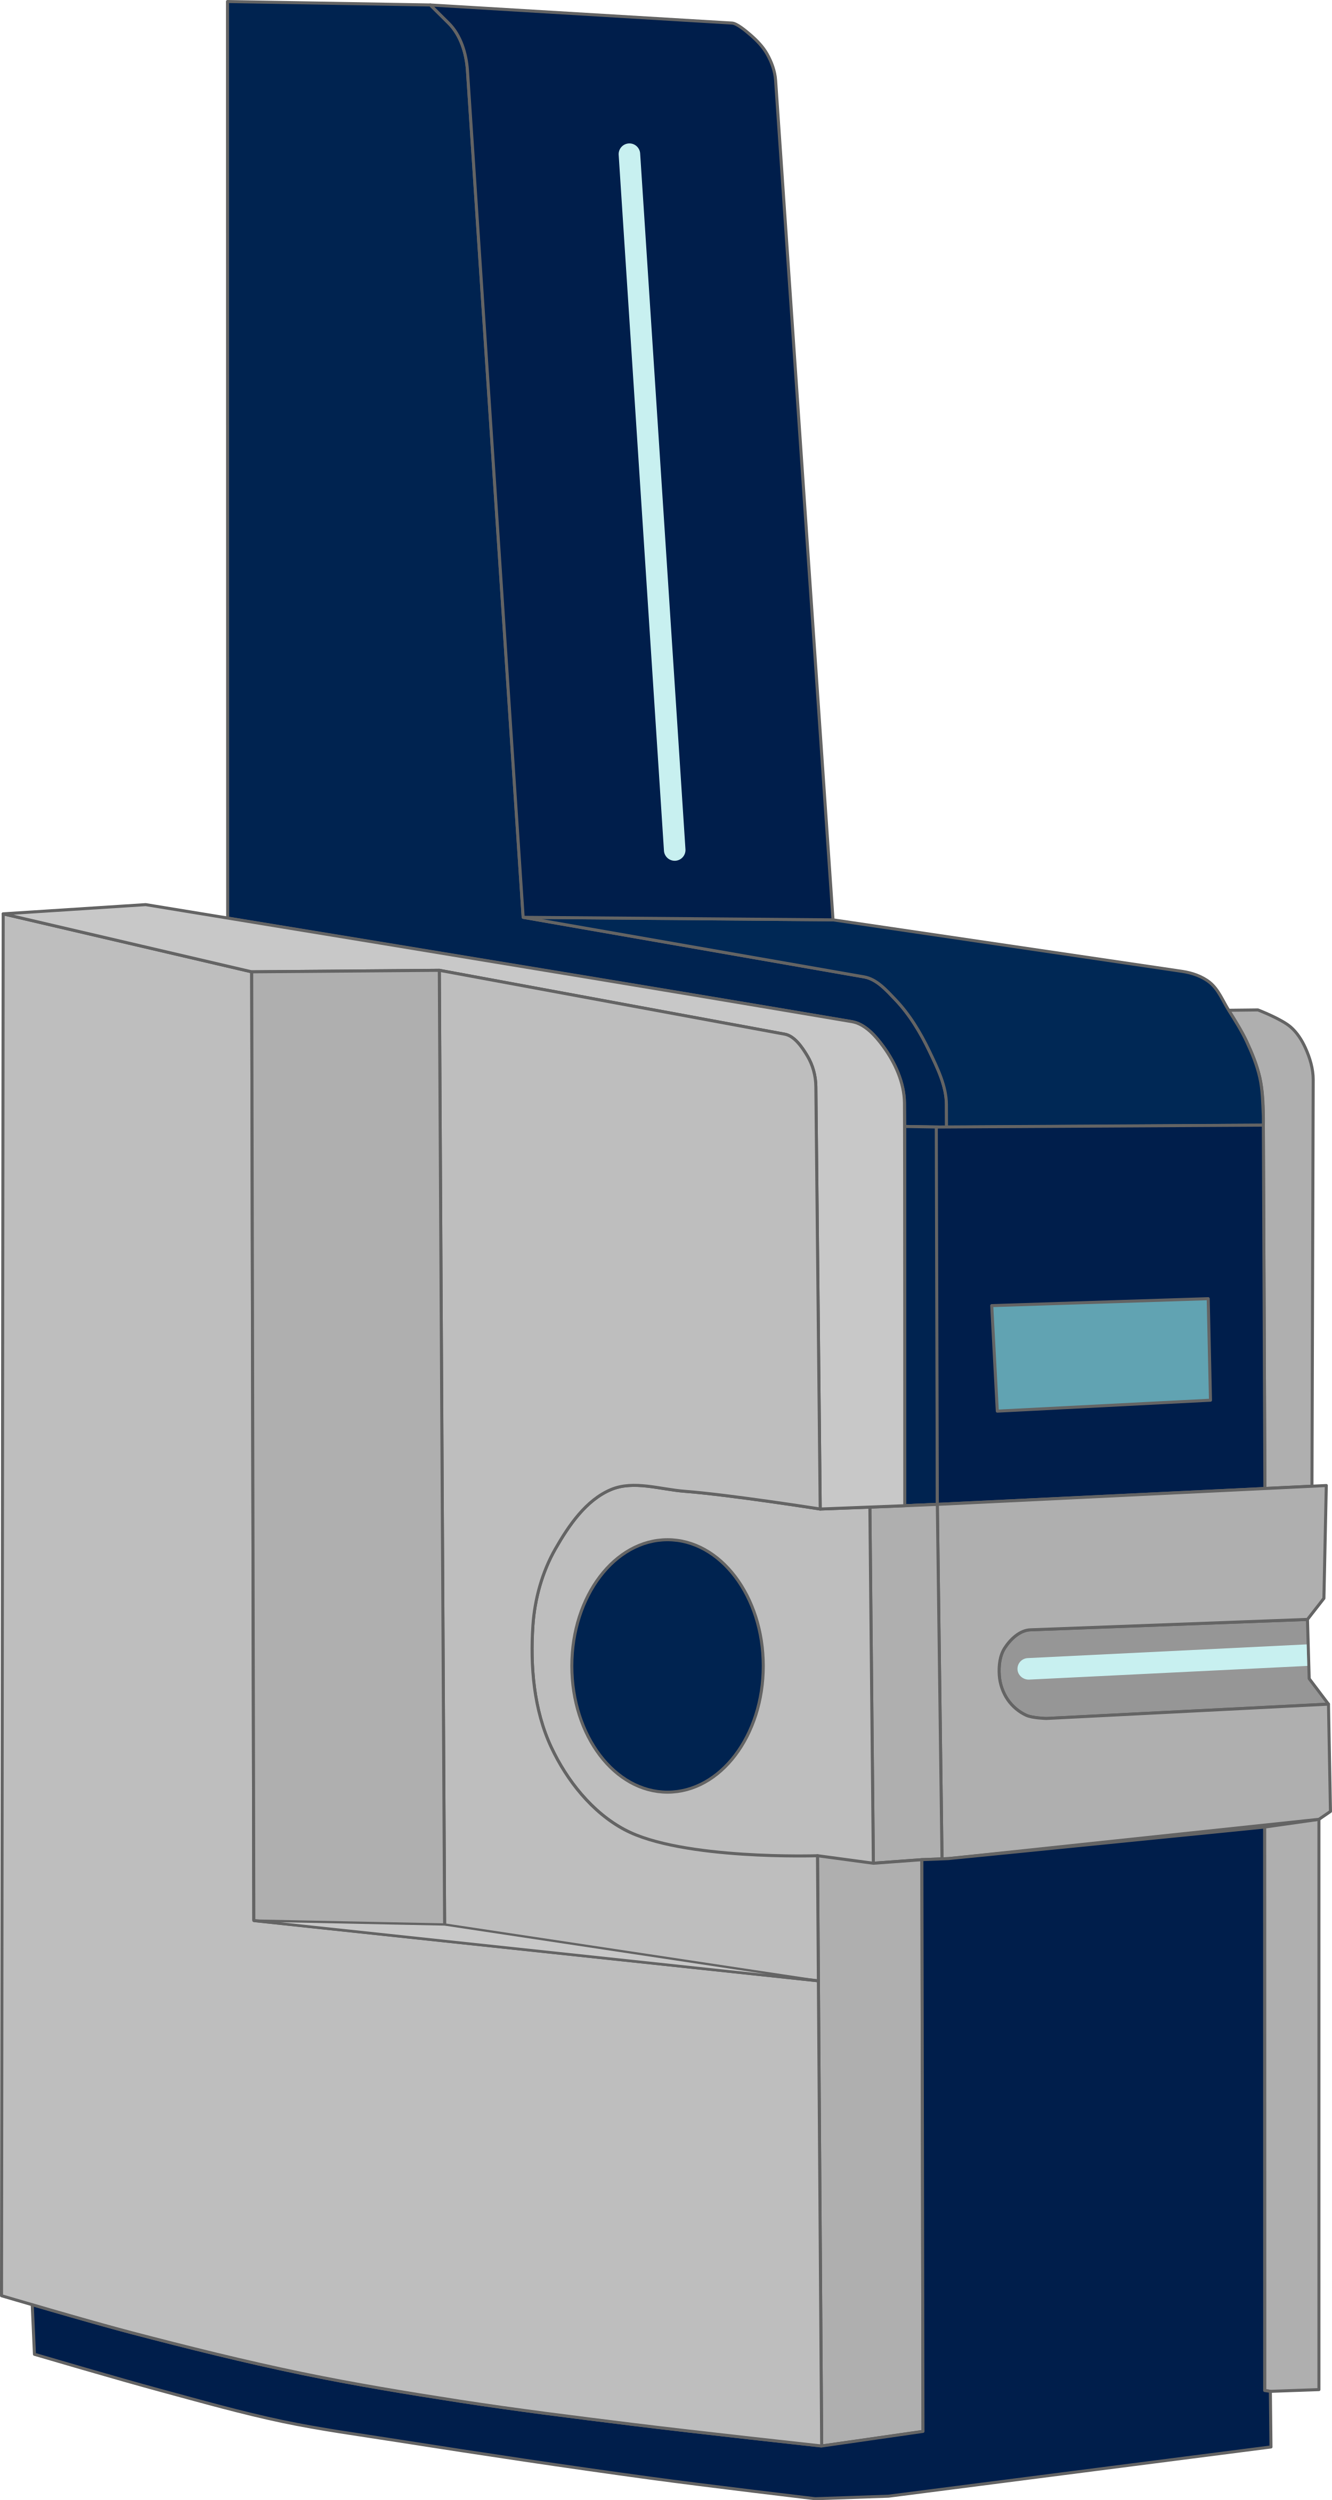 <?xml version="1.0" encoding="UTF-8" standalone="no"?>
<!-- Created with Inkscape (http://www.inkscape.org/) -->

<svg
   width="154.65mm"
   height="290.215mm"
   viewBox="0 0 154.65 290.215"
   version="1.1"
   id="svg5"
   inkscape:version="1.1 (1:1.1+202105261517+ce6663b3b7)"
   sodipodi:docname="timstof.svg"
   xmlns:inkscape="http://www.inkscape.org/namespaces/inkscape"
   xmlns:sodipodi="http://sodipodi.sourceforge.net/DTD/sodipodi-0.dtd"
   xmlns="http://www.w3.org/2000/svg"
   xmlns:svg="http://www.w3.org/2000/svg">
  <sodipodi:namedview
     id="namedview7"
     pagecolor="#ffffff"
     bordercolor="#eeeeee"
     borderopacity="1"
     inkscape:pageshadow="0"
     inkscape:pageopacity="0"
     inkscape:pagecheckerboard="0"
     inkscape:document-units="mm"
     showgrid="true"
     inkscape:snap-grids="false"
     inkscape:snap-bbox="true"
     inkscape:bbox-paths="true"
     inkscape:bbox-nodes="true"
     inkscape:snap-bbox-edge-midpoints="true"
     inkscape:snap-bbox-midpoints="true"
     inkscape:snap-intersection-paths="true"
     inkscape:object-paths="true"
     inkscape:snap-smooth-nodes="true"
     inkscape:snap-midpoints="false"
     showguides="false"
     inkscape:zoom="0.5"
     inkscape:cx="1"
     inkscape:cy="507"
     inkscape:window-width="1920"
     inkscape:window-height="1016"
     inkscape:window-x="1920"
     inkscape:window-y="27"
     inkscape:window-maximized="1"
     inkscape:current-layer="layer2">
    <inkscape:grid
       type="xygrid"
       id="grid824"
       originx="-57.258"
       originy="8.699" />
  </sodipodi:namedview>
  <defs
     id="defs2" />
  <g
     inkscape:groupmode="layer"
     id="layer2"
     inkscape:label="Layer 2"
     style="display:inline;opacity:1"
     transform="translate(-57.258,8.699)">
    <path
       style="opacity:1;fill:#afafaf;fill-opacity:1;stroke:#646464;stroke-width:0.353;stroke-linecap:butt;stroke-linejoin:round;stroke-miterlimit:4;stroke-dasharray:none;stroke-opacity:1"
       d="m 204.752,268.874 5.639,-0.201 v -66.195 l -6.309,0.897 0.01,65.405 z"
       id="path7878"
       sodipodi:nodetypes="cccccc" />
    <path
       style="opacity:1;fill:#afafaf;fill-opacity:1;stroke:#646464;stroke-width:0.353;stroke-linecap:butt;stroke-linejoin:round;stroke-miterlimit:4;stroke-dasharray:none;stroke-opacity:1"
       d="m 204.118,164.077 5.463,-0.265 0.144,-46.811 c 0,0 0,0 0.001,-0.366 0.004,-1.268 -0.381,-2.54 -0.905,-3.695 -0.407,-0.897 -0.958,-1.769 -1.699,-2.419 -1.079,-0.946 -3.815,-1.993 -3.815,-1.993 l -3.394,0.04 c 0,0 1.491,2.351 2.077,3.61 0.63,1.353 1.206,2.751 1.534,4.207 0.319,1.415 0.401,2.882 0.407,4.332 0.005,1.19 0.186,43.361 0.186,43.361"
       id="path9111"
       sodipodi:nodetypes="cccsssccaasc" />
    <path
       style="opacity:1;fill:#002350;fill-opacity:1;stroke:#646464;stroke-width:0.353;stroke-linecap:butt;stroke-linejoin:round;stroke-miterlimit:4;stroke-dasharray:none;stroke-opacity:1"
       d="m 83.671,-8.522 23.551,0.401 c 0,0 0,0 2.136,2.121 1.392,1.382 2.043,3.511 2.172,5.468 0.273,4.156 0.273,4.156 0.273,4.156 l 6.196,94.155 38.027,6.644 1.553,0.271 c 1.469,0.257 2.593,1.544 3.624,2.621 1.664,1.738 2.935,3.855 3.972,6.026 0.931,1.949 1.955,4.014 1.966,6.174 l 0.013,2.626 -4.846,-0.086 -0.038,-2.757 c -0.032,-2.33 -1.092,-4.66 -2.469,-6.54 -0.915,-1.248 -2.121,-2.615 -3.647,-2.872 l -9.654,-1.63 C 136.845,106.625 83.693,97.878 83.693,97.878 Z"
       id="path9292"
       sodipodi:nodetypes="ccsscccsaasccsaszcc" />
    <path
       style="opacity:1;fill:#002855;fill-opacity:1;stroke:#646464;stroke-width:0.353;stroke-linecap:butt;stroke-linejoin:round;stroke-miterlimit:4;stroke-dasharray:none;stroke-opacity:1"
       d="m 167.152,122.14 36.785,-0.233 c 0,0 0.014,-0.794 -0.005,-1.19 -0.071,-1.449 -0.088,-2.917 -0.407,-4.332 -0.328,-1.456 -0.904,-2.854 -1.534,-4.207 -0.586,-1.258 -1.34,-2.433 -2.077,-3.61 -0.691,-1.103 -1.18,-2.414 -2.195,-3.23 -0.9,-0.724 -2.074,-1.118 -3.217,-1.287 -0.744,-0.11 -0.744,-0.11 -0.744,-0.11 l -39.783,-5.869 -35.977,-0.295 38.027,6.644 1.553,0.271 c 1.469,0.257 2.593,1.544 3.624,2.621 1.664,1.738 2.935,3.855 3.972,6.026 0.931,1.949 1.955,4.014 1.966,6.174 z"
       id="path9478"
       sodipodi:nodetypes="ccaaaaasccccsaasc" />
    <path
       style="opacity:1;fill:#001e4b;fill-opacity:1;stroke:#646464;stroke-width:0.353;stroke-linecap:butt;stroke-linejoin:round;stroke-miterlimit:4;stroke-dasharray:none;stroke-opacity:1"
       d="m 117.999,97.778 35.977,0.295 -6.625,-96.827 c 0,0 0,0 -0.043,-0.631 -0.073,-1.063 -0.46,-2.113 -0.984,-3.041 -0.48,-0.851 -1.182,-1.574 -1.92,-2.214 -0.645,-0.558 -1.608,-1.349 -2.155,-1.381 -0.565,-0.034 -0.565,-0.034 -0.565,-0.034 l -34.462,-2.067 2.136,2.121 c 1.392,1.382 2.043,3.511 2.172,5.468 l 0.273,4.156 6.196,94.155"
       id="path9665"
       sodipodi:nodetypes="cccsaasccsscc" />
    <path
       style="opacity:1;fill:#002350;fill-opacity:1;stroke:#646464;stroke-width:0.353;stroke-linecap:butt;stroke-linejoin:round;stroke-miterlimit:4;stroke-dasharray:none;stroke-opacity:1"
       d="m 162.306,166.074 v -44.02 l 3.779,0.065 v 43.801 z"
       id="path9930"
       sodipodi:nodetypes="ccccc" />
    <path
       style="opacity:1;fill:#001e4b;fill-opacity:1;stroke:#646464;stroke-width:0.353;stroke-linecap:butt;stroke-linejoin:round;stroke-miterlimit:4;stroke-dasharray:none;stroke-opacity:1"
       d="m 165.964,122.119 37.973,-0.219 0.181,42.177 -38.032,1.843 -0.121,-43.801"
       id="path15457" />
    <path
       style="opacity:1;fill:#969696;fill-opacity:1;stroke:#646464;stroke-width:0.353;stroke-linecap:butt;stroke-linejoin:round;stroke-miterlimit:4;stroke-dasharray:none;stroke-opacity:1"
       d="m 209.059,179.275 -31.583,1.185 c 0,0 0,0 -0.596,0.022 -1.212,0.045 -2.309,1.084 -2.969,2.102 -0.589,0.908 -0.707,2.105 -0.633,3.185 0.069,0.994 0.416,2.002 0.98,2.823 0.532,0.773 1.3,1.424 2.154,1.813 0.716,0.327 2.333,0.367 2.333,0.367 l 32.753,-1.665 -2.239,-2.959 z"
       id="path16007"
       sodipodi:nodetypes="ccsaaaacccc" />
    <path
       style="opacity:1;fill:#afafaf;fill-opacity:1;stroke:#646464;stroke-width:0.353;stroke-linecap:butt;stroke-linejoin:round;stroke-miterlimit:4;stroke-dasharray:none;stroke-opacity:1"
       d="m 211.246,163.731 -45.161,2.189 0.544,41.149 0.734,-0.029 43.028,-4.562 1.34,-0.92 -0.232,-12.452 -32.753,1.665 c 0,0 -1.617,-0.04 -2.333,-0.367 -0.854,-0.389 -1.622,-1.04 -2.154,-1.813 -0.565,-0.821 -0.912,-1.829 -0.98,-2.823 -0.075,-1.08 0.044,-2.277 0.633,-3.185 0.66,-1.017 1.757,-2.056 2.969,-2.102 0.596,-0.022 0.596,-0.022 0.596,-0.022 l 31.583,-1.185 1.908,-2.446 z"
       id="path16587"
       sodipodi:nodetypes="ccccccccaaaascccc" />
    <path
       style="opacity:1;fill:none;stroke:#646464;stroke-width:0.353;stroke-linecap:butt;stroke-linejoin:round;stroke-miterlimit:4;stroke-dasharray:none;stroke-opacity:1"
       d="m 166.085,165.92 -8.45,0.349"
       id="path16774" />
    <path
       style="opacity:1;fill:#afafaf;fill-opacity:1;stroke:#646464;stroke-width:0.353;stroke-linecap:butt;stroke-linejoin:round;stroke-miterlimit:4;stroke-dasharray:none;stroke-opacity:1"
       d="m 166.629,207.069 -2.337,0.093 -5.634,0.413 -0.407,-41.329 7.834,-0.326 0.544,41.149"
       id="path16776" />
    <path
       style="opacity:1;fill:#bebebe;fill-opacity:1;stroke:#646464;stroke-width:0.353;stroke-linecap:butt;stroke-linejoin:round;stroke-miterlimit:4;stroke-dasharray:none;stroke-opacity:1"
       d="m 158.256,166.246 -5.768,0.213 c 0,0 -10.47,-1.654 -15.749,-2.061 -2.837,-0.219 -5.908,-1.302 -8.533,-0.203 -2.903,1.215 -4.902,4.15 -6.465,6.882 -1.534,2.68 -2.4,5.809 -2.61,8.89 -0.324,4.755 0.106,9.824 2.128,14.14 1.813,3.868 4.747,7.567 8.517,9.573 8.576,4.562 28.88,3.895 28.88,3.895 l -0.402,-41.329"
       id="path16844"
       sodipodi:nodetypes="ccaaaaaacc" />
    <ellipse
       style="opacity:1;fill:#002350;fill-opacity:1;stroke:#646464;stroke-width:0.353;stroke-linejoin:round;stroke-miterlimit:4;stroke-dasharray:none;stroke-opacity:1"
       id="path17094"
       cx="134.763"
       cy="184.674"
       rx="11.113"
       ry="14.651" />
    <path
       style="display:inline;opacity:1;fill:#afafaf;fill-opacity:1;stroke:#646464;stroke-width:0.353;stroke-linecap:butt;stroke-linejoin:round;stroke-miterlimit:4;stroke-dasharray:none;stroke-opacity:1"
       d="m 152.659,275.218 -0.485,-68.517 6.484,0.875 5.634,-0.413 0.129,66.364 -11.762,1.692"
       id="path17592" />
    <path
       style="display:inline;opacity:1;fill:#001e4b;fill-opacity:1;stroke:#646464;stroke-width:0.353;stroke-linecap:butt;stroke-linejoin:round;stroke-miterlimit:4;stroke-dasharray:none;stroke-opacity:1"
       d="m 61,258.787 0.258,5.786 c 0,0 9.771,2.875 14.686,4.204 4.697,1.27 9.384,2.602 14.145,3.604 4.416,0.929 8.895,1.526 13.353,2.228 9.774,1.539 19.56,3.01 29.364,4.347 6.356,0.867 19.095,2.383 19.095,2.383 l 8.524,-0.296 44.398,-5.714 -0.071,-6.457 -0.66,-0.095 -0.01,-65.405 -36.72,3.665 -3.071,0.122 0.129,66.364 -11.762,1.692 c 0,0 -14.681,-1.607 -22.009,-2.518 -6.678,-0.83 -13.359,-1.658 -20.009,-2.687 -6.123,-0.948 -12.241,-1.956 -18.309,-3.212 -6.659,-1.38 -13.263,-3.026 -19.842,-4.748 -3.852,-1.008 -11.49,-3.265 -11.49,-3.265 z"
       id="path7690"
       sodipodi:nodetypes="ccaaaaccccccccccaaaac" />
    <path
       style="opacity:1;fill:#bebebe;fill-opacity:1;stroke:#646464;stroke-width:0.353;stroke-linecap:butt;stroke-linejoin:round;stroke-miterlimit:4;stroke-dasharray:none;stroke-opacity:1"
       d="m 152.659,275.219 c 0,0 -14.681,-1.607 -22.009,-2.518 -6.678,-0.83 -13.359,-1.658 -20.009,-2.687 -6.123,-0.948 -12.241,-1.956 -18.309,-3.212 -6.659,-1.38 -13.263,-3.026 -19.842,-4.748 -5.048,-1.32 -15.056,-4.279 -15.056,-4.279 l 0.195,-160.399 28.852,6.73 0.248,110.121 65.547,6.994 0.383,53.998"
       id="path17775"
       sodipodi:nodetypes="caaaacccccc" />
    <path
       style="opacity:1;fill:#c8c8c8;fill-opacity:1;stroke:#646464;stroke-width:0.353;stroke-linecap:butt;stroke-linejoin:round;stroke-miterlimit:4;stroke-dasharray:none;stroke-opacity:1"
       d="m 57.629,97.375 16.544,-1.071 c 0,0 48.231,7.882 72.326,11.951 9.654,1.63 0,0 9.654,1.63 1.526,0.258 2.733,1.624 3.647,2.872 1.377,1.88 2.437,4.21 2.469,6.54 0.038,2.757 0.038,46.777 0.038,46.777 l -9.818,0.386 -0.491,-47.527 -0.015,-1.5 c -0.013,-1.263 -0.352,-2.493 -0.978,-3.548 -0.622,-1.048 -1.514,-2.336 -2.629,-2.542 l -1.629,-0.301 -38.484,-7.114 -21.782,0.177 z"
       id="path22983"
       sodipodi:nodetypes="ccssascccsascccc" />
    <path
       style="opacity:1;fill:#bebebe;fill-opacity:1;stroke:#646464;stroke-width:0.353;stroke-linecap:butt;stroke-linejoin:round;stroke-miterlimit:4;stroke-dasharray:none;stroke-opacity:1"
       d="m 152.276,221.221 -43.386,-4.629 -0.628,-112.663 38.484,7.114 1.629,0.301 c 1.115,0.206 2.007,1.494 2.629,2.542 0.626,1.055 0.965,2.285 0.978,3.548 l 0.015,1.5 0.491,47.527 c 0,0 -10.47,-1.654 -15.749,-2.061 -2.837,-0.219 -5.908,-1.302 -8.533,-0.203 -2.903,1.215 -4.902,4.15 -6.465,6.882 -1.534,2.68 -2.4,5.809 -2.61,8.89 -0.324,4.755 0.106,9.824 2.128,14.14 1.813,3.868 4.747,7.567 8.517,9.573 6.651,3.538 22.396,3.021 22.396,3.021 z"
       id="path50350"
       sodipodi:nodetypes="ccccsasccaaaaaacc" />
    <path
       style="opacity:1;fill:#afafaf;fill-opacity:1;stroke:#646464;stroke-width:0.353;stroke-linecap:butt;stroke-linejoin:round;stroke-miterlimit:4;stroke-dasharray:none;stroke-opacity:1"
       d="m 86.729,214.227 22.162,2.365 -0.628,-112.663 -21.782,0.177 0.248,110.121"
       id="path50653" />
    <path
       id="rect50823"
       style="opacity:1;fill:#61a3b2;fill-opacity:1;stroke:#646464;stroke-width:0.353;stroke-linejoin:round;stroke-miterlimit:4;stroke-dasharray:none;stroke-opacity:1"
       transform="rotate(-3.029)"
       d="m 164.612,151.76 25.141,0.524 -0.358,11.781 -24.783,-0.039 z"
       sodipodi:nodetypes="ccccc" />
    <path
       style="color:#000000;fill:#c8f0f0;fill-opacity:1;stroke-linecap:round;stroke-linejoin:round;-inkscape-stroke:none"
       d="m 130.254,7.951 a 1.25,1.25 0 0 0 -1.166,1.328 l 5.258,80.766 a 1.25,1.25 0 0 0 1.33,1.166 1.25,1.25 0 0 0 1.166,-1.328 L 131.582,9.117 a 1.25,1.25 0 0 0 -1.328,-1.166 z"
       id="path17588" />
    <path
       style="color:#000000;opacity:1;fill:#c8f0f0;fill-opacity:1;stroke-linecap:round;stroke-linejoin:round;-inkscape-stroke:none"
       d="m 208.968,182.171 -32.39,1.593 c -0.689,0.035 -1.22,0.621 -1.186,1.311 0.034,0.69 0.671,1.218 1.361,1.184 l 32.289,-1.588 z"
       id="path17590"
       sodipodi:nodetypes="cccccc" />
    <path
       style="fill:#c8c8c8;fill-opacity:1;stroke:#646464;stroke-width:0.265px;stroke-linecap:butt;stroke-linejoin:miter;stroke-opacity:1"
       d="m 86.729,214.227 22.151,0.457 43.396,6.537 z"
       id="path97333" />
  </g>
</svg>
